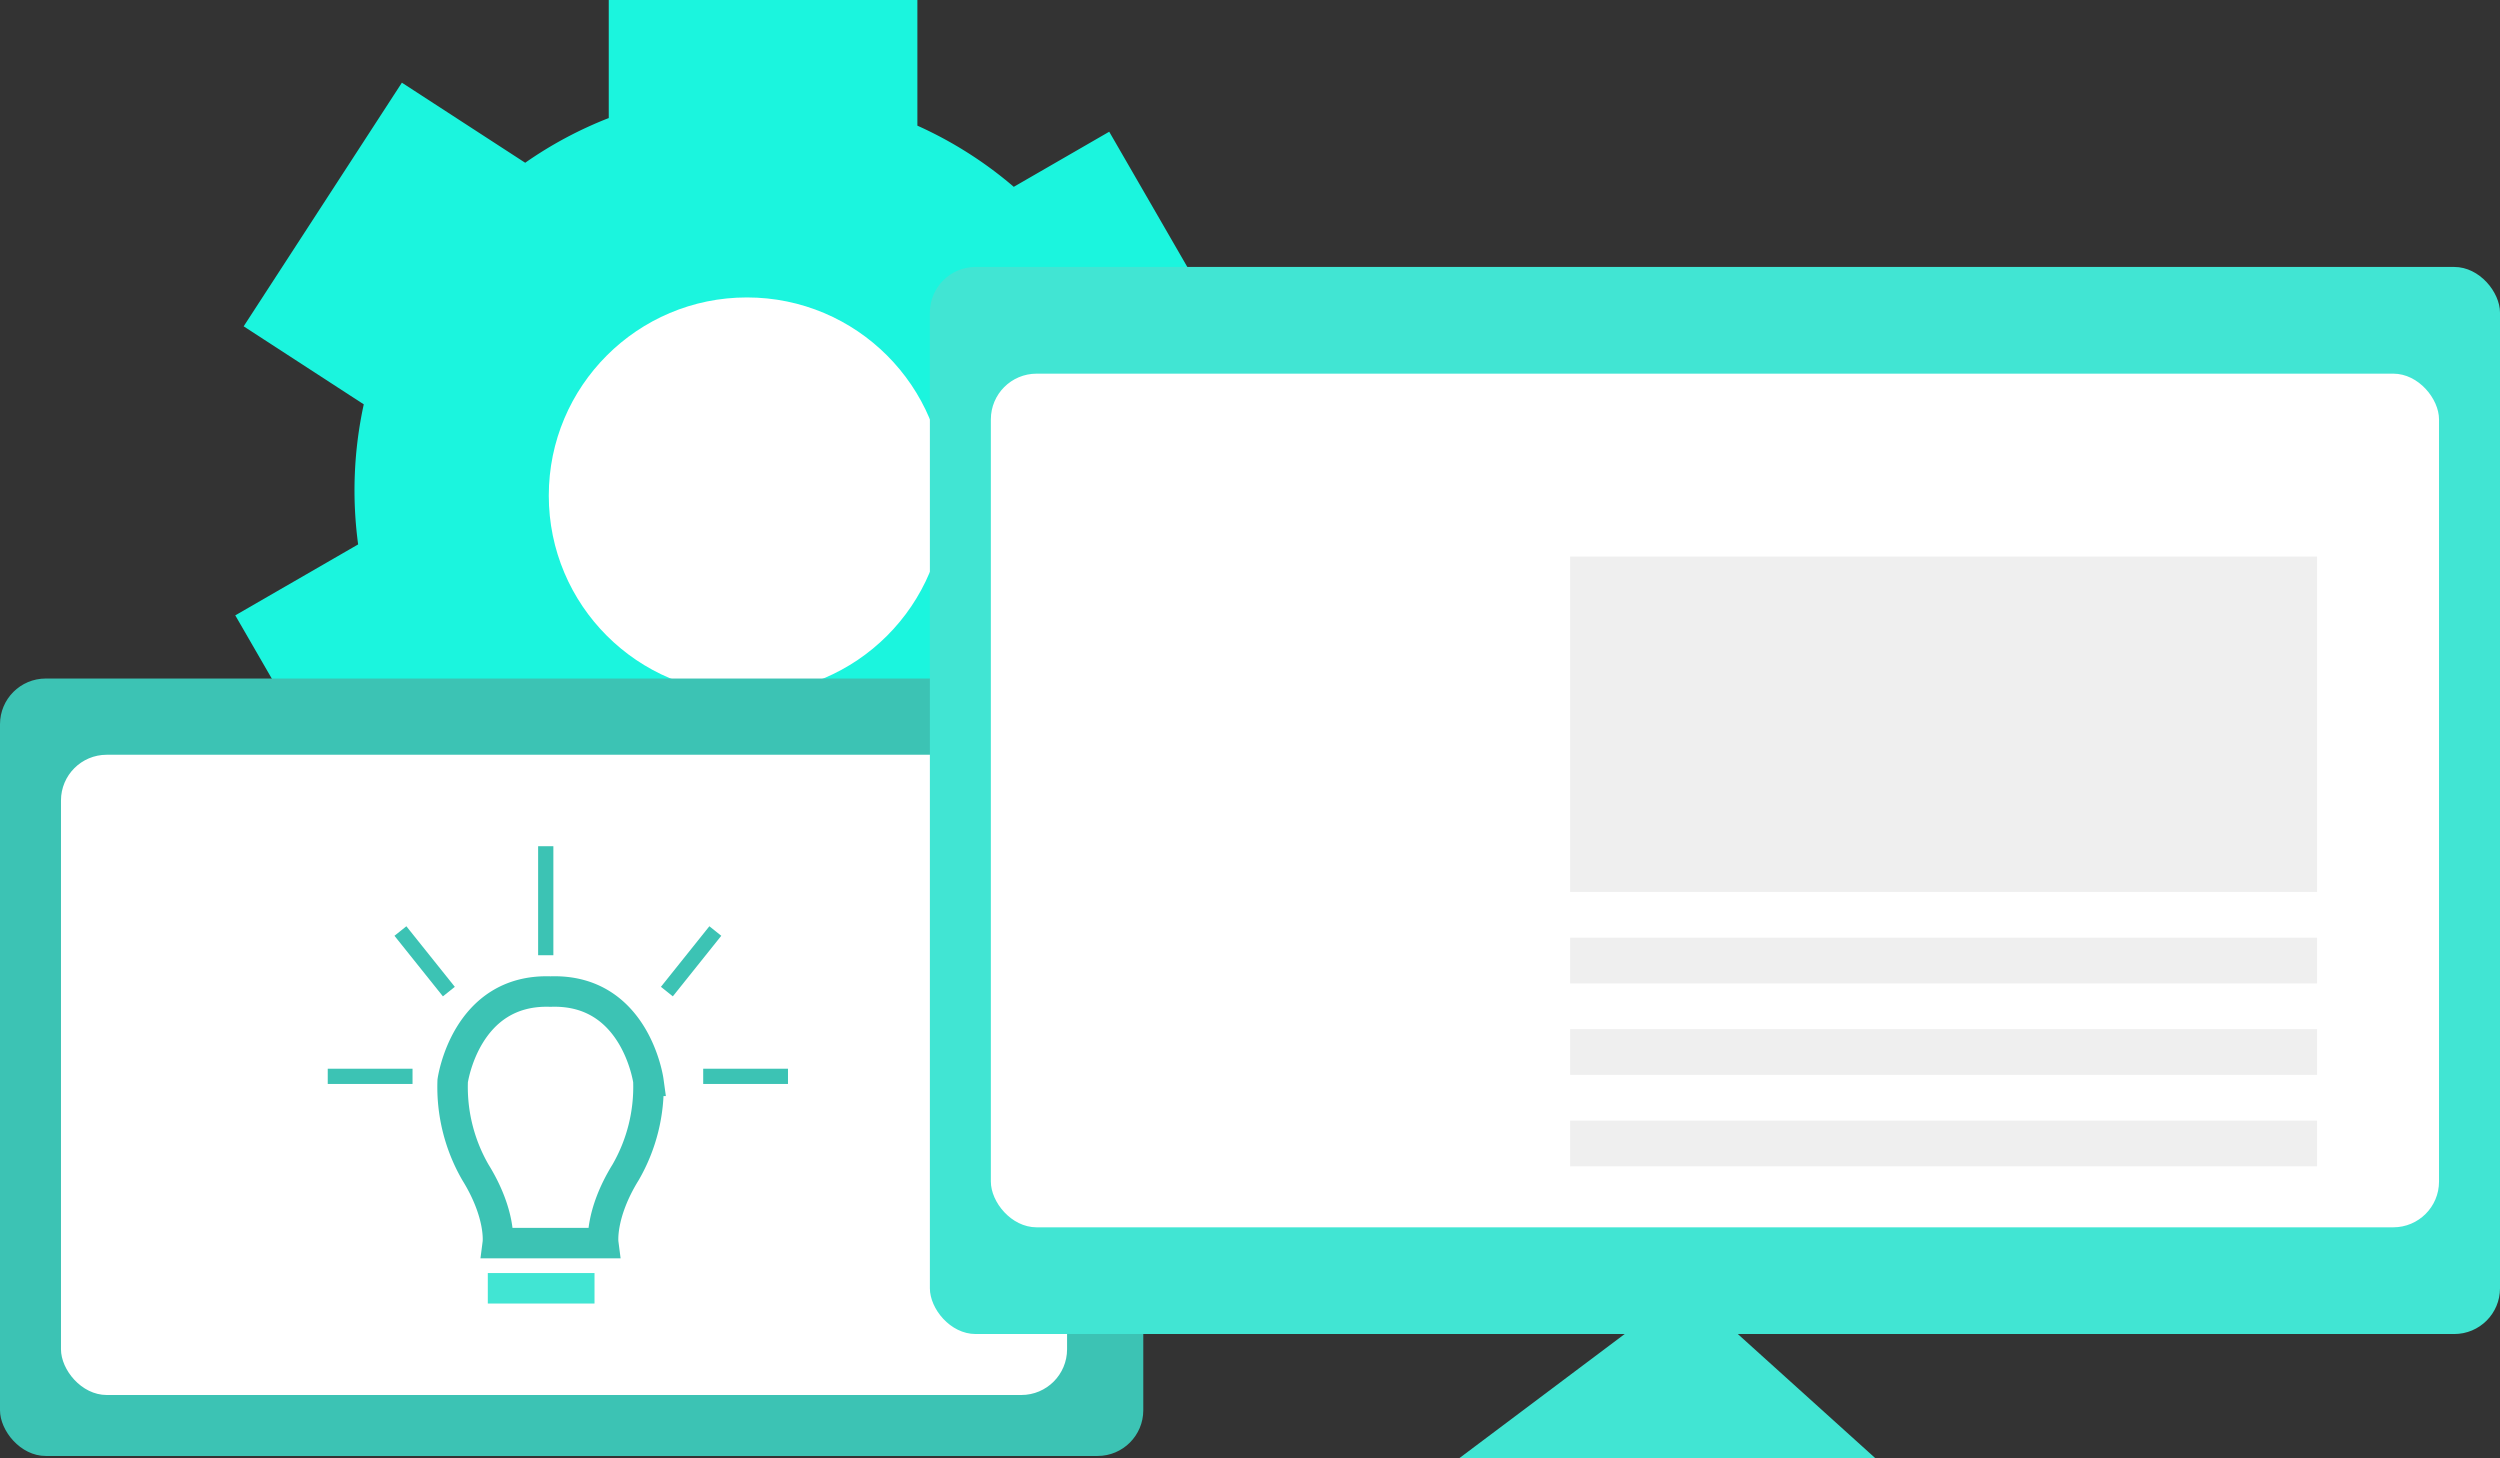 <svg xmlns="http://www.w3.org/2000/svg" width="164" height="95.67" viewBox="0 0 164 95.67">
  <rect x="0" y="0" width="164" height="95.67" fill="#333333" stroke="none"/>
  <g id="Group_5307" data-name="Group 5307" transform="translate(7057 -16728.488)">
    <g id="Group_5301" data-name="Group 5301" transform="translate(5 -16.025)">
      <path id="Union_25" data-name="Union 25" d="M24.5,65.512V56.578a26.191,26.191,0,0,1-7.161-4.215L9.529,56.87,0,40.366l8.06-4.653a26.482,26.482,0,0,1,.369-9.189L.55,21.406,10.93,5.423l8.089,5.253A26.145,26.145,0,0,1,24.5,7.743V0H44.746V8.242a26.236,26.236,0,0,1,6.324,4.013L57.331,8.64l9.529,16.5-6.809,3.931a26.512,26.512,0,0,1-.271,7.947l7.826,5.083L57.227,58.089l-7.555-4.906a26.184,26.184,0,0,1-4.927,2.9v9.433Z" transform="translate(-7046.566 16744.514)" fill="#1bf5de"/>
      <circle id="Ellipse_1054" data-name="Ellipse 1054" cx="13" cy="13" r="13" transform="translate(-7026 16764.025)" fill="#fff"/>
    </g>
    <rect id="Rectangle_3961" data-name="Rectangle 3961" width="75" height="51" rx="3" transform="translate(-7057 16773)" fill="#3cc3b4"/>
    <rect id="Rectangle_3960" data-name="Rectangle 3960" width="66" height="42" rx="3" transform="translate(-7053 16778)" fill="#fff"/>
    <g id="Group_5295" data-name="Group 5295" transform="translate(9 67.5)">
      <g id="Group_5293" data-name="Group 5293" transform="translate(-7036.314 16726.035)">
        <path id="Union_24" data-name="Union 24" d="M5.985,16.5H2.97s.243-1.874-1.471-4.644A11.2,11.2,0,0,1,.01,5.861S.842-.194,6.429,0c5.587-.2,6.419,5.856,6.419,5.856a11.2,11.2,0,0,1-1.489,5.992C9.645,14.623,9.888,16.5,9.888,16.5Z" transform="translate(0 0)" fill="#fff" stroke="#3cc3b4" stroke-width="2"/>
        <g id="Rectangle_3969" data-name="Rectangle 3969" transform="translate(1.314 18.465)" fill="#fff" stroke="#41e5d3" stroke-width="2">
          <rect width="9" height="2" rx="1" stroke="none"/>
          <rect x="1" y="1" width="7" fill="none"/>
        </g>
      </g>
      <line id="Line_894" data-name="Line 894" x2="5.562" transform="translate(-7044.5 16731.596)" fill="none" stroke="#3cc3b4" stroke-width="1"/>
      <line id="Line_898" data-name="Line 898" x1="5.562" transform="translate(-7019.87 16731.596)" fill="none" stroke="#3cc3b4" stroke-width="1"/>
      <line id="Line_895" data-name="Line 895" x2="3.178" y2="3.973" transform="translate(-7039.733 16722.063)" fill="none" stroke="#3cc3b4" stroke-width="1"/>
      <line id="Line_897" data-name="Line 897" x1="3.178" y2="3.973" transform="translate(-7022.253 16722.063)" fill="none" stroke="#3cc3b4" stroke-width="1"/>
      <line id="Line_896" data-name="Line 896" y2="7.151" transform="translate(-7030.199 16716.5)" fill="none" stroke="#3cc3b4" stroke-width="1"/>
    </g>
    <rect id="Rectangle_3958" data-name="Rectangle 3958" width="103" height="70" rx="3" transform="translate(-6996 16746)" fill="#41e5d3"/>
    <rect id="Rectangle_3959" data-name="Rectangle 3959" width="95" height="56" rx="3" transform="translate(-6992 16753)" fill="#fff"/>
    <path id="Path_12602" data-name="Path 12602" d="M-7368.421,16510l-10.866,8.158h27.323L-7361,16510Z" transform="translate(418 306)" fill="#41e5d3"/>
    <rect id="Rectangle_3962" data-name="Rectangle 3962" width="49" height="22" transform="translate(-6954 16765)" fill="#efefef"/>
    <rect id="Rectangle_3963" data-name="Rectangle 3963" width="49" height="3" transform="translate(-6954 16790)" fill="#efefef"/>
    <rect id="Rectangle_3964" data-name="Rectangle 3964" width="49" height="3" transform="translate(-6954 16796)" fill="#efefef"/>
    <rect id="Rectangle_3965" data-name="Rectangle 3965" width="49" height="3" transform="translate(-6954 16802)" fill="#efefef"/>
  </g>
</svg>
